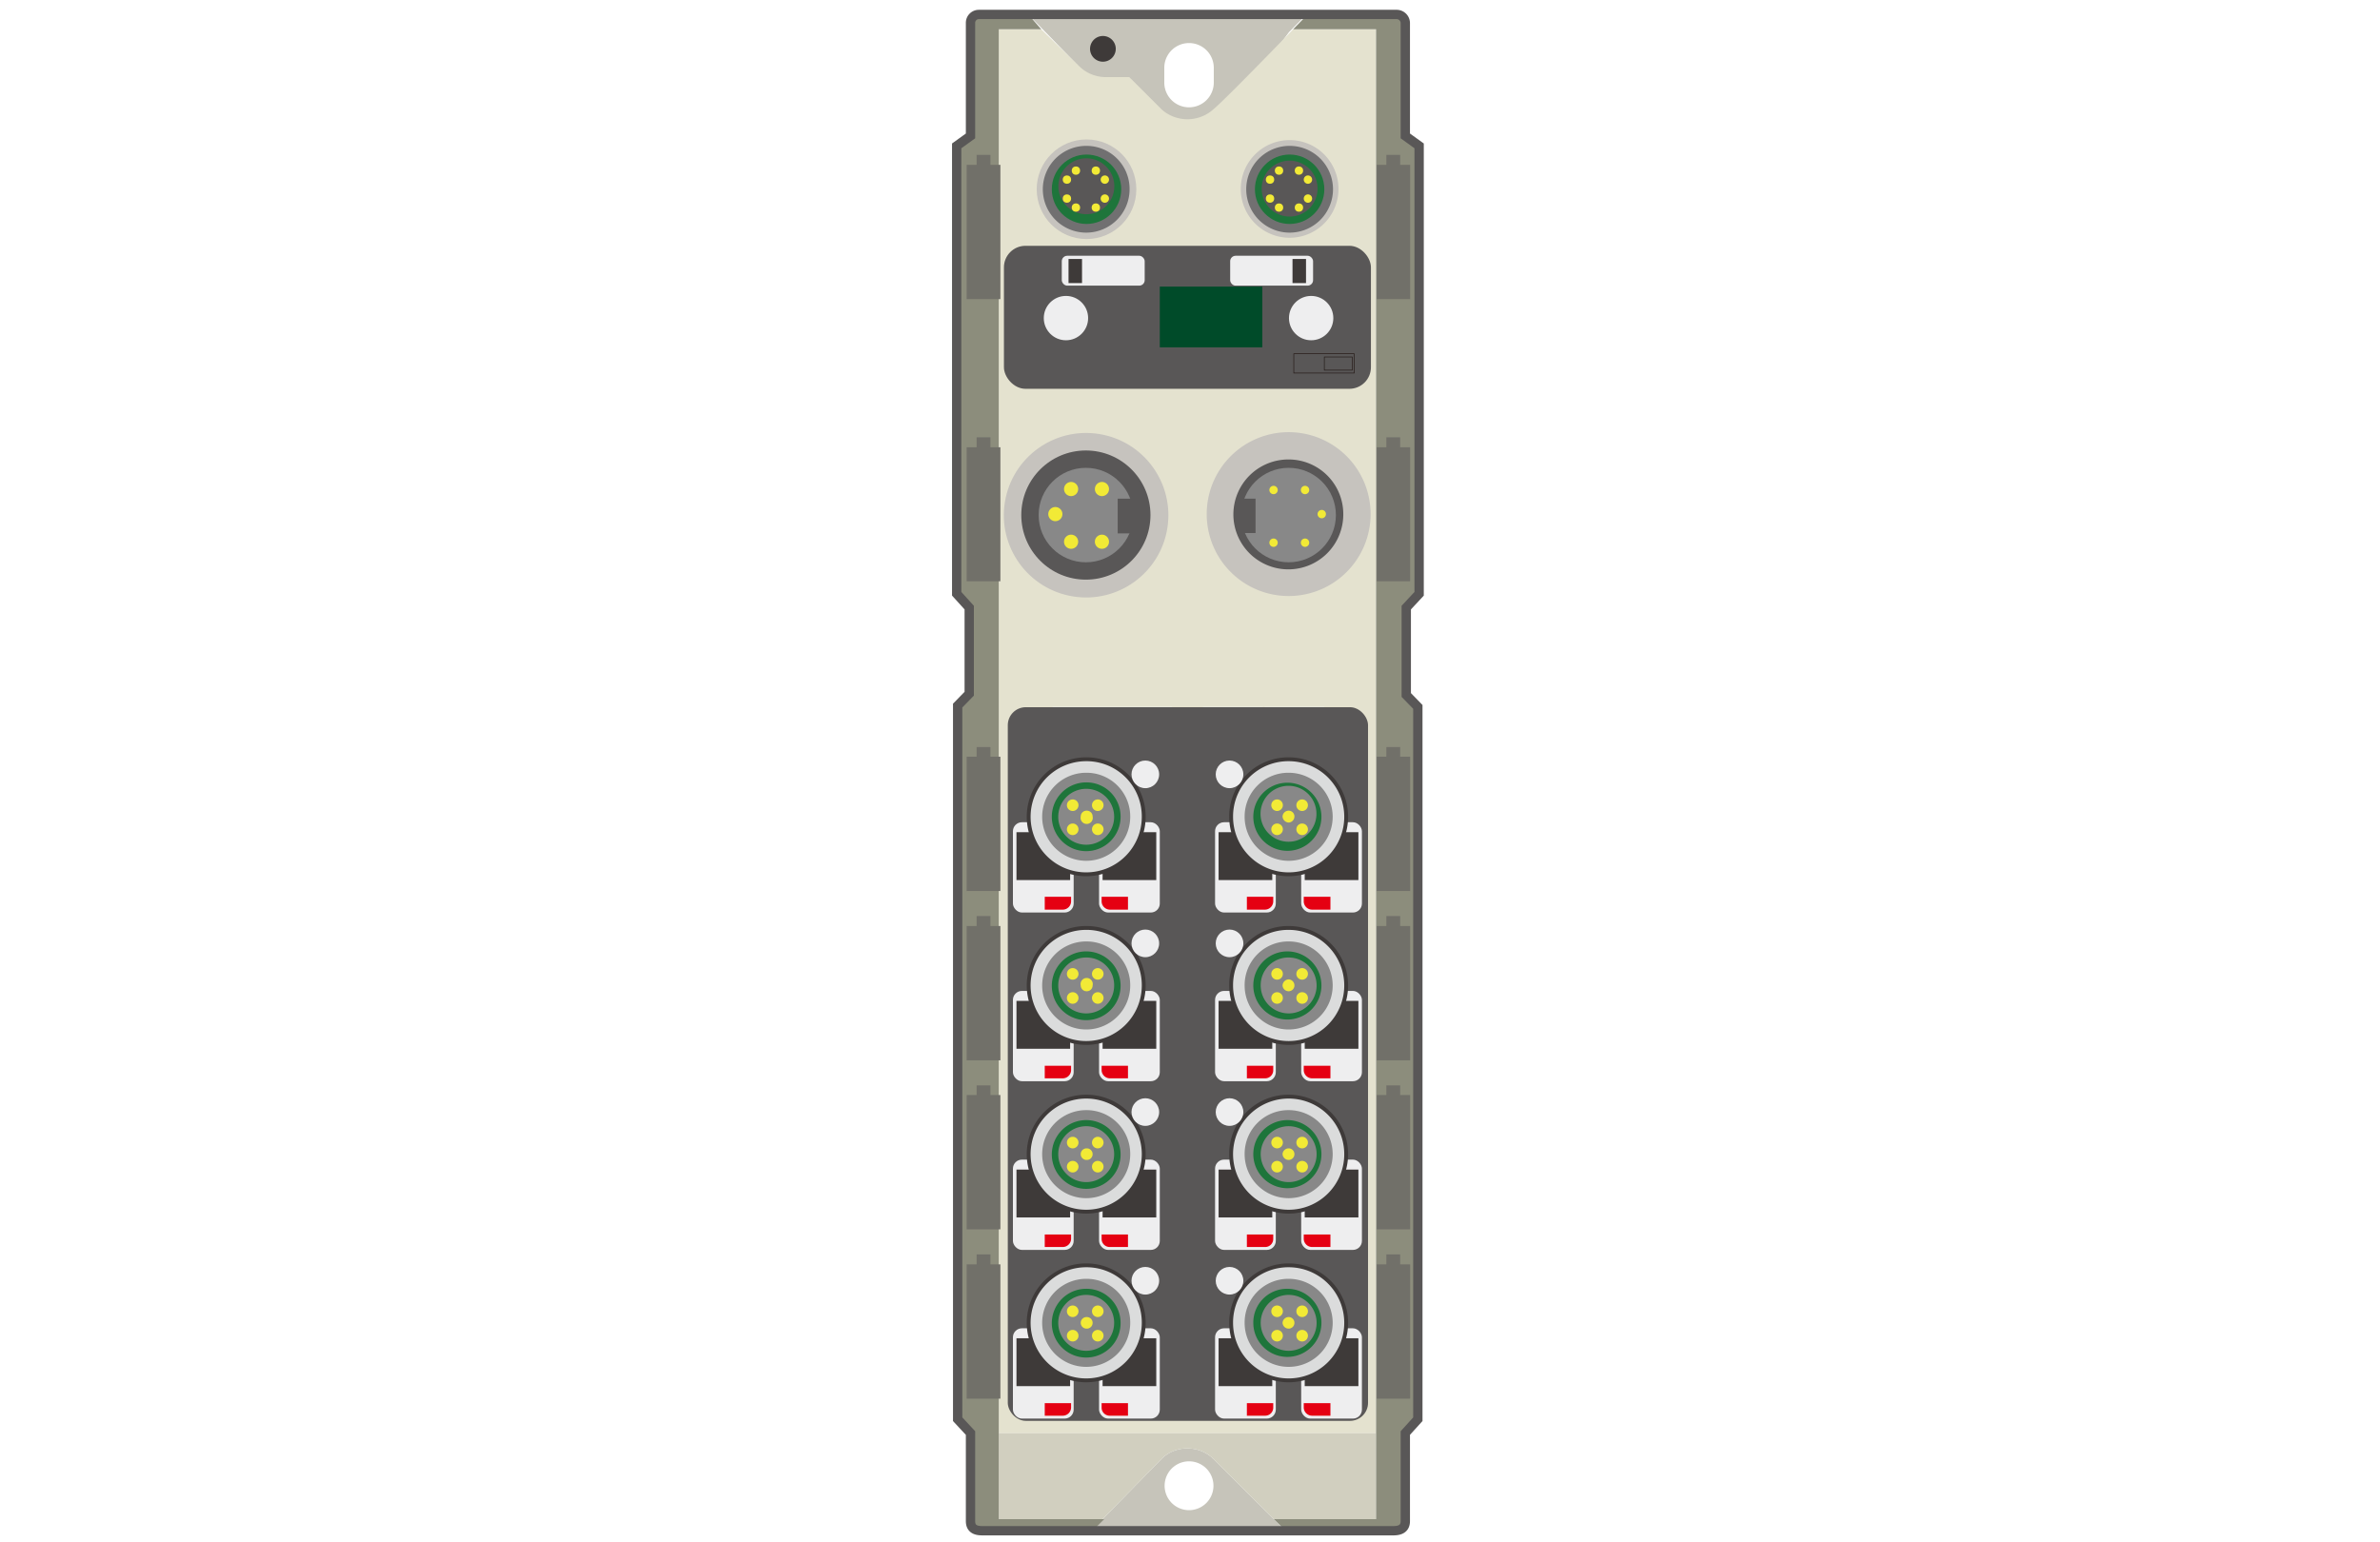 <svg xmlns="http://www.w3.org/2000/svg" width="74.06" height="48" viewBox="0 0 74.06 48"><defs><style>.a{fill:#fff;}.b{fill:#c6c4ba;}.c{fill:#e4e2cf;}.d{fill:#3e3a39;}.e{fill:#d1cfbf;}.f{fill:#8c8d7c;}.g{fill:#717069;}.h{fill:#eeeeef;}.i{fill:#595757;}.j{fill:#c6c3be;}.k{fill:#e50012;}.l{fill:#dbdcdc;}.m{fill:#888;}.n{fill:#1e753b;}.o{fill:#717071;}.p{fill:#f2ea36;}.q{fill:#004b29;}.r,.s{fill:none;}.r{stroke:#231815;stroke-width:0.02px;}.s{stroke:#595757;stroke-width:0.29px;}</style></defs><title>cc-link_ie_iol_wpcn</title><rect class="a" width="74.06" height="48"/><rect class="a" width="74.06" height="48"/><path class="b" d="M32,.45l1.64,1.69a1.19,1.19,0,0,0,.83.34h.73l1,1a1.21,1.21,0,0,0,1.62,0l.08-.07,0,0,.07-.07,0,0,.09-.08,0,0a.68.68,0,0,0,.12-.12l0,0,.37-.37,0,0,.16-.16,0-.05.17-.17,0,0,.19-.2h0l.22-.23,0,0,.18-.19.1-.09.09-.1.11-.12L40.11,1l.58-.59Zm5.77,2.12a.77.77,0,0,1-1.54,0V2.11a.77.77,0,0,1,1.54,0Z"/><path class="c" d="M42.82.91H40.24c-.84.87-2.2,2.26-2.48,2.49a1.21,1.21,0,0,1-1.62,0l-1-1h-.73a1.19,1.19,0,0,1-.83-.34L32.4.91H31.08V44.6H42.82Z"/><path class="d" d="M34.72,1.52a.4.4,0,1,1-.4-.4A.4.4,0,0,1,34.72,1.52Z"/><path class="b" d="M39.64,47.28l-1.93-1.92a1.13,1.13,0,0,0-.76-.28,1.1,1.1,0,0,0-.79.31l-1.85,1.89-.36.36H40ZM37,47a.76.76,0,0,1-.76-.76.76.76,0,1,1,1.52,0A.76.76,0,0,1,37,47Z"/><path class="e" d="M34.31,47.28l1.85-1.89a1.1,1.1,0,0,1,.79-.31,1.13,1.13,0,0,1,.76.28l1.93,1.92h3.18V44.6H31.08v2.68Z"/><path class="f" d="M44.16,18.48V4.54l-.43-.31V.71a.27.27,0,0,0-.27-.26H40.69l-.45.46h2.58V47.28H39.64l.37.36h3.35c.24,0,.37-.09.37-.3V44.6l.39-.43V22l-.36-.37V18.91Z"/><path class="f" d="M31.08,47.28V.91H32.4L32,.45H30.44a.26.26,0,0,0-.26.26V4.23l-.43.31V18.48l.39.43v2.68l-.36.37V44.17l.4.43v2.74c0,.21.12.3.36.3H34l.36-.36Z"/><polygon class="g" points="30.82 39.35 30.82 39.04 30.39 39.04 30.39 39.35 30.08 39.35 30.08 43.53 31.13 43.53 31.13 39.35 30.82 39.35"/><polygon class="g" points="43.57 39.35 43.57 39.04 43.14 39.04 43.14 39.35 42.84 39.35 42.84 43.53 43.88 43.53 43.88 39.35 43.57 39.35"/><polygon class="g" points="30.82 34.08 30.82 33.78 30.39 33.78 30.39 34.08 30.08 34.08 30.08 38.26 31.13 38.26 31.13 34.08 30.82 34.08"/><polygon class="g" points="43.57 34.08 43.57 33.78 43.14 33.78 43.14 34.08 42.84 34.08 42.84 38.26 43.88 38.26 43.88 34.08 43.57 34.08"/><polygon class="g" points="30.82 28.82 30.82 28.51 30.39 28.51 30.39 28.82 30.08 28.82 30.08 33 31.13 33 31.13 28.82 30.82 28.82"/><polygon class="g" points="43.57 28.82 43.57 28.51 43.14 28.51 43.14 28.82 42.84 28.82 42.84 33 43.88 33 43.88 28.82 43.57 28.82"/><polygon class="g" points="30.82 23.55 30.82 23.25 30.39 23.25 30.39 23.55 30.08 23.55 30.08 27.73 31.13 27.73 31.13 23.55 30.82 23.55"/><polygon class="g" points="43.57 23.55 43.57 23.25 43.14 23.25 43.14 23.55 42.84 23.55 42.84 27.73 43.88 27.73 43.88 23.55 43.57 23.55"/><polygon class="g" points="30.82 5.13 30.82 4.82 30.39 4.82 30.39 5.13 30.08 5.13 30.08 9.31 31.13 9.31 31.13 5.13 30.82 5.13"/><polygon class="g" points="43.57 5.13 43.57 4.82 43.14 4.82 43.14 5.13 42.84 5.13 42.84 9.31 43.88 9.31 43.88 5.13 43.57 5.13"/><polygon class="g" points="30.82 13.92 30.82 13.61 30.39 13.61 30.39 13.92 30.08 13.92 30.08 18.09 31.13 18.09 31.13 13.92 30.82 13.92"/><polygon class="g" points="43.57 13.92 43.57 13.61 43.14 13.61 43.14 13.92 42.84 13.92 42.84 18.09 43.88 18.09 43.88 13.92 43.57 13.92"/><path class="h" d="M32.75,23.26a.22.22,0,0,0,.22.23h3.28a.22.22,0,0,0,.22-.23V22H32.75Z"/><path class="h" d="M41.44,23a.22.22,0,0,1-.23-.22V22H39.35v1.22a.22.22,0,0,0,.22.23h2.35a.22.22,0,0,0,.22-.23V23Z"/><path class="h" d="M37.43,22.78a.22.22,0,0,1-.22.22h-.69v.26a.22.22,0,0,0,.22.23h2.34a.22.22,0,0,0,.22-.23V22H37.43Z"/><rect class="d" x="32.89" y="22.11" width="0.57" height="0.9"/><rect class="d" x="33.83" y="22.11" width="0.57" height="0.9"/><rect class="d" x="34.78" y="22.11" width="0.57" height="0.9"/><rect class="d" x="35.72" y="22.11" width="0.57" height="0.9"/><rect class="d" x="37.64" y="22.11" width="0.57" height="0.9"/><rect class="d" x="38.58" y="22.11" width="0.57" height="0.9"/><rect class="d" x="39.53" y="22.11" width="0.57" height="0.9"/><rect class="d" x="40.47" y="22.11" width="0.57" height="0.9"/><rect class="i" x="31.36" y="22.01" width="11.21" height="22.21" rx="0.56" ry="0.56"/><path class="j" d="M42.65,16a2.55,2.55,0,1,1-2.55-2.55A2.55,2.55,0,0,1,42.65,16Z"/><circle class="j" cx="33.79" cy="16.03" r="2.56" transform="translate(12.56 46.82) rotate(-80.78)"/><path class="j" d="M41.65,5.89a1.52,1.52,0,1,1-1.52-1.53A1.52,1.52,0,0,1,41.65,5.89Z"/><circle class="j" cx="33.81" cy="5.89" r="1.55"/><rect class="i" x="31.24" y="7.65" width="11.42" height="4.45" rx="0.67" ry="0.67"/><rect class="h" x="37.81" y="25.59" width="1.89" height="2.81" rx="0.28" ry="0.28"/><rect class="d" x="37.92" y="25.9" width="1.67" height="1.49"/><path class="k" d="M38.8,27.91v.4h.57a.26.26,0,0,0,.25-.26v-.14Z"/><rect class="h" x="40.49" y="25.59" width="1.89" height="2.81" rx="0.28" ry="0.28"/><rect class="d" x="40.6" y="25.9" width="1.67" height="1.49"/><path class="k" d="M41.4,27.91v.4h-.57a.26.26,0,0,1-.26-.26v-.14Z"/><path class="d" d="M38.25,25.42a1.85,1.85,0,1,0,1.85-1.85A1.84,1.84,0,0,0,38.25,25.42Z"/><path class="l" d="M38.37,25.42a1.73,1.73,0,1,0,1.73-1.73A1.72,1.72,0,0,0,38.37,25.42Z"/><path class="m" d="M38.73,25.42a1.37,1.37,0,1,0,1.37-1.37A1.36,1.36,0,0,0,38.73,25.42Z"/><path class="n" d="M39,25.42a1.06,1.06,0,0,0,2.12,0,1.06,1.06,0,1,0-2.12,0Z"/><path class="m" d="M39.23,25.42a.87.87,0,0,0,1.73,0,.87.87,0,1,0-1.73,0Z"/><path class="i" d="M41.8,16a1.71,1.71,0,1,1-1.7-1.7A1.7,1.7,0,0,1,41.8,16Z"/><circle class="m" cx="40.1" cy="16.03" r="1.47"/><circle class="i" cx="33.79" cy="16.03" r="2.01"/><circle class="m" cx="33.79" cy="16.03" r="1.47"/><path class="o" d="M41.48,5.89a1.35,1.35,0,1,1-1.35-1.35A1.35,1.35,0,0,1,41.48,5.89Z"/><circle class="n" cx="40.13" cy="5.89" r="1.08"/><path class="i" d="M41,5.89A.87.87,0,1,1,40.13,5,.87.87,0,0,1,41,5.89Z"/><circle class="p" cx="39.8" cy="5.31" r="0.13"/><circle class="p" cx="39.52" cy="5.59" r="0.13"/><circle class="p" cx="40.42" cy="5.31" r="0.13"/><path class="p" d="M40.57,5.59a.13.13,0,1,0,.13-.13A.13.13,0,0,0,40.57,5.59Z"/><circle class="p" cx="39.8" cy="6.46" r="0.13"/><circle class="p" cx="39.52" cy="6.18" r="0.13"/><circle class="p" cx="40.42" cy="6.46" r="0.13"/><path class="p" d="M40.57,6.18a.13.13,0,1,1,.13.13A.13.13,0,0,1,40.57,6.18Z"/><path class="o" d="M35.15,5.89a1.35,1.35,0,1,1-1.34-1.35A1.34,1.34,0,0,1,35.15,5.89Z"/><circle class="n" cx="33.81" cy="5.89" r="1.08"/><path class="i" d="M34.67,5.89a.87.87,0,0,1-1.73,0,.87.87,0,1,1,1.73,0Z"/><circle class="p" cx="33.48" cy="5.31" r="0.13"/><circle class="p" cx="33.2" cy="5.59" r="0.13"/><circle class="p" cx="34.1" cy="5.31" r="0.13"/><path class="p" d="M34.25,5.59a.13.13,0,1,0,.13-.13A.13.13,0,0,0,34.25,5.59Z"/><path class="p" d="M33.11,15.22a.22.22,0,0,0,.22.22.22.22,0,0,0,0-.44A.22.22,0,0,0,33.11,15.22Z"/><path class="p" d="M34.07,15.22a.22.22,0,1,0,.22-.22A.22.22,0,0,0,34.07,15.22Z"/><path class="p" d="M41,16a.13.13,0,0,0,.13.13.13.13,0,0,0,0-.26A.13.13,0,0,0,41,16Z"/><path class="p" d="M40.48,15.25a.13.13,0,1,0,.26,0,.13.13,0,1,0-.26,0Z"/><path class="p" d="M39.5,15.25a.13.13,0,0,0,.26,0,.13.13,0,1,0-.26,0Z"/><path class="p" d="M40.48,16.89a.13.13,0,1,0,.13-.13A.13.13,0,0,0,40.48,16.89Z"/><path class="p" d="M39.5,16.89a.13.13,0,1,0,.13-.13A.13.13,0,0,0,39.5,16.89Z"/><path class="p" d="M39.91,25.41a.2.2,0,0,0,.19.19.19.19,0,0,0,.18-.19.18.18,0,0,0-.18-.18A.19.19,0,0,0,39.91,25.41Z"/><path class="p" d="M39.56,25.06a.18.18,0,1,0,.18-.18A.18.18,0,0,0,39.56,25.06Z"/><path class="p" d="M40.34,25.06a.18.18,0,1,0,.18-.18A.18.18,0,0,0,40.34,25.06Z"/><path class="p" d="M39.56,25.81a.18.18,0,1,0,.18-.18A.18.18,0,0,0,39.56,25.81Z"/><path class="p" d="M40.34,25.81a.18.18,0,1,0,.18-.18A.18.18,0,0,0,40.34,25.81Z"/><path class="p" d="M33.11,16.86a.22.22,0,0,0,.22.22.22.22,0,0,0,0-.44A.22.22,0,0,0,33.11,16.86Z"/><path class="p" d="M32.62,16a.22.22,0,0,0,.22.22.22.22,0,0,0,0-.44A.22.22,0,0,0,32.62,16Z"/><path class="p" d="M34.07,16.86a.22.22,0,1,0,.22-.22A.22.22,0,0,0,34.07,16.86Z"/><circle class="p" cx="33.48" cy="6.46" r="0.13"/><circle class="p" cx="33.2" cy="6.18" r="0.13"/><circle class="p" cx="34.1" cy="6.46" r="0.13"/><path class="p" d="M34.25,6.18a.13.13,0,1,1,.13.13A.13.13,0,0,1,34.25,6.18Z"/><rect class="i" x="34.78" y="15.52" width="0.61" height="1.08"/><polygon class="i" points="39.07 16.59 38.55 16.59 38.6 15.52 39.07 15.52 39.07 16.59"/><circle class="h" cx="38.26" cy="24.1" r="0.43"/><rect class="h" x="34.2" y="25.59" width="1.89" height="2.81" rx="0.28" ry="0.28"/><rect class="d" x="34.31" y="25.9" width="1.67" height="1.49"/><path class="k" d="M35.1,27.91v.4h-.57a.26.26,0,0,1-.25-.26v-.14Z"/><rect class="h" x="31.52" y="25.59" width="1.89" height="2.81" rx="0.28" ry="0.28"/><rect class="d" x="31.63" y="25.9" width="1.67" height="1.49"/><path class="k" d="M32.51,27.91v.4h.56a.26.26,0,0,0,.26-.26v-.14Z"/><path class="d" d="M35.65,25.42a1.85,1.85,0,1,1-1.85-1.85A1.84,1.84,0,0,1,35.65,25.42Z"/><path class="l" d="M35.53,25.42a1.73,1.73,0,1,1-1.73-1.73A1.72,1.72,0,0,1,35.53,25.42Z"/><path class="m" d="M35.17,25.42a1.37,1.37,0,1,1-1.37-1.37A1.36,1.36,0,0,1,35.17,25.42Z"/><path class="n" d="M34.87,25.42a1.07,1.07,0,1,1-1.07-1.07A1.06,1.06,0,0,1,34.87,25.42Z"/><path class="m" d="M34.67,25.42a.87.87,0,1,1-.87-.87A.87.87,0,0,1,34.67,25.42Z"/><path class="p" d="M34,25.41a.19.19,0,1,1-.37,0,.18.18,0,0,1,.18-.18A.18.18,0,0,1,34,25.41Z"/><path class="p" d="M34.34,25.06a.18.18,0,1,1-.18-.18A.18.18,0,0,1,34.34,25.06Z"/><path class="p" d="M33.56,25.06a.18.18,0,1,1-.18-.18A.18.18,0,0,1,33.56,25.06Z"/><path class="p" d="M34.34,25.81a.18.18,0,1,1-.18-.18A.18.18,0,0,1,34.34,25.81Z"/><path class="p" d="M33.56,25.81a.18.18,0,1,1-.18-.18A.18.18,0,0,1,33.56,25.81Z"/><circle class="h" cx="35.64" cy="24.1" r="0.43"/><rect class="h" x="37.81" y="30.84" width="1.89" height="2.81" rx="0.28" ry="0.28"/><rect class="d" x="37.92" y="31.15" width="1.67" height="1.49"/><path class="k" d="M38.8,33.17v.39h.57a.25.25,0,0,0,.25-.25v-.14Z"/><rect class="h" x="40.49" y="30.84" width="1.89" height="2.81" rx="0.28" ry="0.28"/><rect class="d" x="40.6" y="31.15" width="1.67" height="1.49"/><path class="k" d="M41.4,33.17v.39h-.57a.26.26,0,0,1-.26-.25v-.14Z"/><path class="d" d="M38.25,30.67a1.85,1.85,0,1,0,1.85-1.85A1.84,1.84,0,0,0,38.25,30.67Z"/><path class="l" d="M38.37,30.67a1.73,1.73,0,1,0,1.73-1.73A1.72,1.72,0,0,0,38.37,30.67Z"/><path class="m" d="M38.73,30.67A1.37,1.37,0,1,0,40.1,29.3,1.36,1.36,0,0,0,38.73,30.67Z"/><path class="n" d="M39,30.67a1.06,1.06,0,1,0,1.06-1.06A1.06,1.06,0,0,0,39,30.67Z"/><path class="m" d="M39.23,30.67a.87.87,0,1,0,.87-.87A.86.86,0,0,0,39.23,30.67Z"/><path class="p" d="M39.91,30.67a.19.19,0,0,0,.19.18.18.18,0,0,0,.18-.18.19.19,0,0,0-.18-.19A.2.2,0,0,0,39.91,30.67Z"/><path class="p" d="M39.56,30.31a.18.18,0,1,0,.18-.18A.18.18,0,0,0,39.56,30.31Z"/><path class="p" d="M40.34,30.31a.18.18,0,1,0,.18-.18A.18.18,0,0,0,40.34,30.31Z"/><path class="p" d="M39.56,31.06a.18.18,0,1,0,.18-.18A.18.18,0,0,0,39.56,31.06Z"/><path class="p" d="M40.34,31.06a.18.18,0,1,0,.18-.18A.18.18,0,0,0,40.34,31.06Z"/><circle class="h" cx="38.26" cy="29.36" r="0.43"/><rect class="h" x="34.2" y="30.84" width="1.89" height="2.81" rx="0.28" ry="0.28"/><rect class="d" x="34.31" y="31.15" width="1.67" height="1.49"/><path class="k" d="M35.1,33.17v.39h-.57a.26.26,0,0,1-.25-.25v-.14Z"/><rect class="h" x="31.52" y="30.84" width="1.89" height="2.81" rx="0.28" ry="0.28"/><rect class="d" x="31.63" y="31.15" width="1.67" height="1.49"/><path class="k" d="M32.51,33.17v.39h.56a.26.26,0,0,0,.26-.25v-.14Z"/><path class="d" d="M35.65,30.67a1.85,1.85,0,1,1-1.85-1.85A1.84,1.84,0,0,1,35.65,30.67Z"/><path class="l" d="M35.53,30.67a1.73,1.73,0,1,1-1.73-1.73A1.72,1.72,0,0,1,35.53,30.67Z"/><path class="m" d="M35.17,30.67A1.37,1.37,0,1,1,33.8,29.3,1.36,1.36,0,0,1,35.17,30.67Z"/><path class="n" d="M34.87,30.67a1.07,1.07,0,1,1-1.07-1.06A1.07,1.07,0,0,1,34.87,30.67Z"/><path class="m" d="M34.67,30.67a.87.87,0,1,1-.87-.87A.86.86,0,0,1,34.67,30.67Z"/><path class="p" d="M34,30.67a.18.18,0,0,1-.19.18.18.18,0,0,1-.18-.18.19.19,0,1,1,.37,0Z"/><path class="p" d="M34.34,30.31a.18.18,0,1,1-.18-.18A.18.18,0,0,1,34.34,30.31Z"/><path class="p" d="M33.56,30.31a.18.18,0,1,1-.18-.18A.18.18,0,0,1,33.56,30.31Z"/><path class="p" d="M34.34,31.06a.18.18,0,1,1-.18-.18A.18.18,0,0,1,34.34,31.06Z"/><path class="p" d="M33.56,31.06a.18.18,0,1,1-.18-.18A.18.18,0,0,1,33.56,31.06Z"/><circle class="h" cx="35.64" cy="29.36" r="0.43"/><rect class="h" x="37.81" y="36.09" width="1.89" height="2.81" rx="0.28" ry="0.28"/><rect class="d" x="37.92" y="36.4" width="1.67" height="1.49"/><path class="k" d="M38.8,38.42v.39h.57a.25.25,0,0,0,.25-.25v-.14Z"/><rect class="h" x="40.49" y="36.09" width="1.89" height="2.81" rx="0.28" ry="0.28"/><rect class="d" x="40.6" y="36.4" width="1.67" height="1.49"/><path class="k" d="M41.4,38.42v.39h-.57a.26.26,0,0,1-.26-.25v-.14Z"/><path class="d" d="M38.25,35.92a1.85,1.85,0,1,0,1.85-1.85A1.84,1.84,0,0,0,38.25,35.92Z"/><path class="l" d="M38.37,35.92a1.73,1.73,0,1,0,1.73-1.73A1.73,1.73,0,0,0,38.37,35.92Z"/><path class="m" d="M38.73,35.92a1.37,1.37,0,1,0,1.37-1.37A1.36,1.36,0,0,0,38.73,35.92Z"/><path class="n" d="M39,35.92a1.06,1.06,0,1,0,1.06-1.06A1.06,1.06,0,0,0,39,35.92Z"/><path class="m" d="M39.23,35.92a.87.87,0,1,0,.87-.87A.87.87,0,0,0,39.23,35.92Z"/><path class="p" d="M39.91,35.92a.19.19,0,0,0,.19.18.18.18,0,0,0,0-.36A.19.19,0,0,0,39.91,35.92Z"/><path class="p" d="M39.56,35.56a.18.18,0,1,0,.18-.18A.18.18,0,0,0,39.56,35.56Z"/><path class="p" d="M40.34,35.56a.18.18,0,1,0,.18-.18A.18.18,0,0,0,40.34,35.56Z"/><path class="p" d="M39.56,36.31a.18.18,0,1,0,.36,0,.18.18,0,1,0-.36,0Z"/><path class="p" d="M40.34,36.31a.18.18,0,1,0,.36,0,.18.18,0,1,0-.36,0Z"/><circle class="h" cx="38.26" cy="34.61" r="0.43"/><rect class="h" x="34.2" y="36.09" width="1.89" height="2.81" rx="0.28" ry="0.28"/><rect class="d" x="34.31" y="36.4" width="1.67" height="1.49"/><path class="k" d="M35.1,38.42v.39h-.57a.25.25,0,0,1-.25-.25v-.14Z"/><rect class="h" x="31.52" y="36.09" width="1.89" height="2.81" rx="0.28" ry="0.28"/><rect class="d" x="31.63" y="36.4" width="1.67" height="1.49"/><path class="k" d="M32.51,38.42v.39h.56a.26.26,0,0,0,.26-.25v-.14Z"/><path class="d" d="M35.65,35.92a1.85,1.85,0,1,1-1.85-1.85A1.84,1.84,0,0,1,35.65,35.92Z"/><path class="l" d="M35.53,35.92a1.73,1.73,0,1,1-1.73-1.73A1.73,1.73,0,0,1,35.53,35.92Z"/><path class="m" d="M35.17,35.92a1.37,1.37,0,1,1-1.37-1.37A1.36,1.36,0,0,1,35.17,35.92Z"/><path class="n" d="M34.87,35.92a1.07,1.07,0,1,1-1.07-1.06A1.07,1.07,0,0,1,34.87,35.92Z"/><path class="m" d="M34.67,35.92a.87.87,0,1,1-.87-.87A.87.87,0,0,1,34.67,35.92Z"/><path class="p" d="M34,35.92a.18.18,0,0,1-.19.18.18.18,0,0,1,0-.36A.18.18,0,0,1,34,35.92Z"/><path class="p" d="M34.34,35.56a.18.18,0,1,1-.18-.18A.18.18,0,0,1,34.34,35.56Z"/><path class="p" d="M33.56,35.56a.18.18,0,1,1-.18-.18A.18.18,0,0,1,33.56,35.56Z"/><path class="p" d="M34.34,36.31a.18.18,0,1,1-.36,0,.18.18,0,1,1,.36,0Z"/><path class="p" d="M33.56,36.31a.18.18,0,1,1-.36,0,.18.18,0,1,1,.36,0Z"/><circle class="h" cx="35.64" cy="34.61" r="0.43"/><rect class="h" x="37.81" y="41.34" width="1.89" height="2.81" rx="0.28" ry="0.28"/><rect class="d" x="37.92" y="41.65" width="1.67" height="1.49"/><path class="k" d="M38.8,43.67v.39h.57a.25.25,0,0,0,.25-.25v-.14Z"/><rect class="h" x="40.49" y="41.34" width="1.89" height="2.81" rx="0.28" ry="0.28"/><rect class="d" x="40.6" y="41.65" width="1.67" height="1.49"/><path class="k" d="M41.4,43.67v.39h-.57a.26.26,0,0,1-.26-.25v-.14Z"/><path class="d" d="M38.25,41.17a1.85,1.85,0,1,0,1.85-1.85A1.85,1.85,0,0,0,38.25,41.17Z"/><path class="l" d="M38.37,41.17a1.73,1.73,0,1,0,1.73-1.73A1.72,1.72,0,0,0,38.37,41.17Z"/><path class="m" d="M38.73,41.17A1.37,1.37,0,1,0,40.1,39.8,1.36,1.36,0,0,0,38.73,41.17Z"/><path class="n" d="M39,41.17a1.06,1.06,0,1,0,1.06-1.06A1.05,1.05,0,0,0,39,41.17Z"/><path class="m" d="M39.23,41.17a.87.87,0,1,0,.87-.87A.87.87,0,0,0,39.23,41.17Z"/><path class="p" d="M39.91,41.17a.19.19,0,0,0,.19.18.18.18,0,0,0,0-.36A.19.19,0,0,0,39.91,41.17Z"/><path class="p" d="M39.56,40.81a.18.18,0,1,0,.36,0,.18.18,0,1,0-.36,0Z"/><path class="p" d="M40.34,40.81a.18.18,0,1,0,.36,0,.18.18,0,1,0-.36,0Z"/><path class="p" d="M39.56,41.57a.18.18,0,0,0,.36,0,.18.18,0,1,0-.36,0Z"/><path class="p" d="M40.34,41.57a.18.18,0,0,0,.36,0,.18.18,0,1,0-.36,0Z"/><circle class="h" cx="38.26" cy="39.86" r="0.43"/><rect class="h" x="34.2" y="41.34" width="1.89" height="2.81" rx="0.28" ry="0.28"/><rect class="d" x="34.31" y="41.65" width="1.67" height="1.49"/><path class="k" d="M35.1,43.67v.39h-.57a.25.25,0,0,1-.25-.25v-.14Z"/><rect class="h" x="31.52" y="41.34" width="1.89" height="2.81" rx="0.28" ry="0.28"/><rect class="d" x="31.63" y="41.65" width="1.67" height="1.49"/><path class="k" d="M32.51,43.67v.39h.56a.26.26,0,0,0,.26-.25v-.14Z"/><path class="d" d="M35.65,41.17a1.85,1.85,0,1,1-1.85-1.85A1.85,1.85,0,0,1,35.65,41.17Z"/><path class="l" d="M35.53,41.17a1.73,1.73,0,1,1-1.73-1.73A1.72,1.72,0,0,1,35.53,41.17Z"/><path class="m" d="M35.17,41.17A1.37,1.37,0,1,1,33.8,39.8,1.36,1.36,0,0,1,35.17,41.17Z"/><path class="n" d="M34.87,41.17a1.07,1.07,0,1,1-1.07-1.06A1.06,1.06,0,0,1,34.87,41.17Z"/><path class="m" d="M34.67,41.17a.87.87,0,1,1-.87-.87A.87.87,0,0,1,34.67,41.17Z"/><path class="p" d="M34,41.17a.18.18,0,0,1-.19.18.18.18,0,0,1,0-.36A.18.18,0,0,1,34,41.17Z"/><path class="p" d="M34.34,40.81a.18.18,0,1,1-.36,0,.18.18,0,1,1,.36,0Z"/><path class="p" d="M33.56,40.81a.18.18,0,1,1-.36,0,.18.18,0,1,1,.36,0Z"/><path class="p" d="M34.34,41.57a.18.18,0,0,1-.36,0,.18.18,0,1,1,.36,0Z"/><path class="p" d="M33.56,41.57a.18.18,0,0,1-.36,0,.18.18,0,1,1,.36,0Z"/><circle class="h" cx="35.64" cy="39.86" r="0.43"/><rect class="h" x="33.04" y="7.96" width="2.58" height="0.93" rx="0.17" ry="0.17"/><rect class="d" x="33.25" y="8.06" width="0.42" height="0.75"/><rect class="h" x="38.28" y="7.96" width="2.58" height="0.93" rx="0.17" ry="0.17"/><rect class="d" x="40.22" y="8.06" width="0.42" height="0.75"/><circle class="h" cx="33.17" cy="9.9" r="0.69"/><circle class="h" cx="40.8" cy="9.9" r="0.69"/><rect class="q" x="36.09" y="8.92" width="3.19" height="1.89"/><rect class="r" x="40.26" y="11.01" width="1.88" height="0.6"/><rect class="r" x="41.21" y="11.11" width="0.87" height="0.41"/><path class="s" d="M43.36,47.64c.24,0,.37-.09.37-.3V44.6l.39-.43V22l-.36-.37V18.91l.4-.43V4.54l-.43-.31V.71a.27.27,0,0,0-.27-.26h-13a.26.26,0,0,0-.26.26V4.23l-.43.31V18.48l.39.43v2.68l-.36.37V44.17l.4.43v2.74c0,.21.12.3.36.3Z"/></svg>